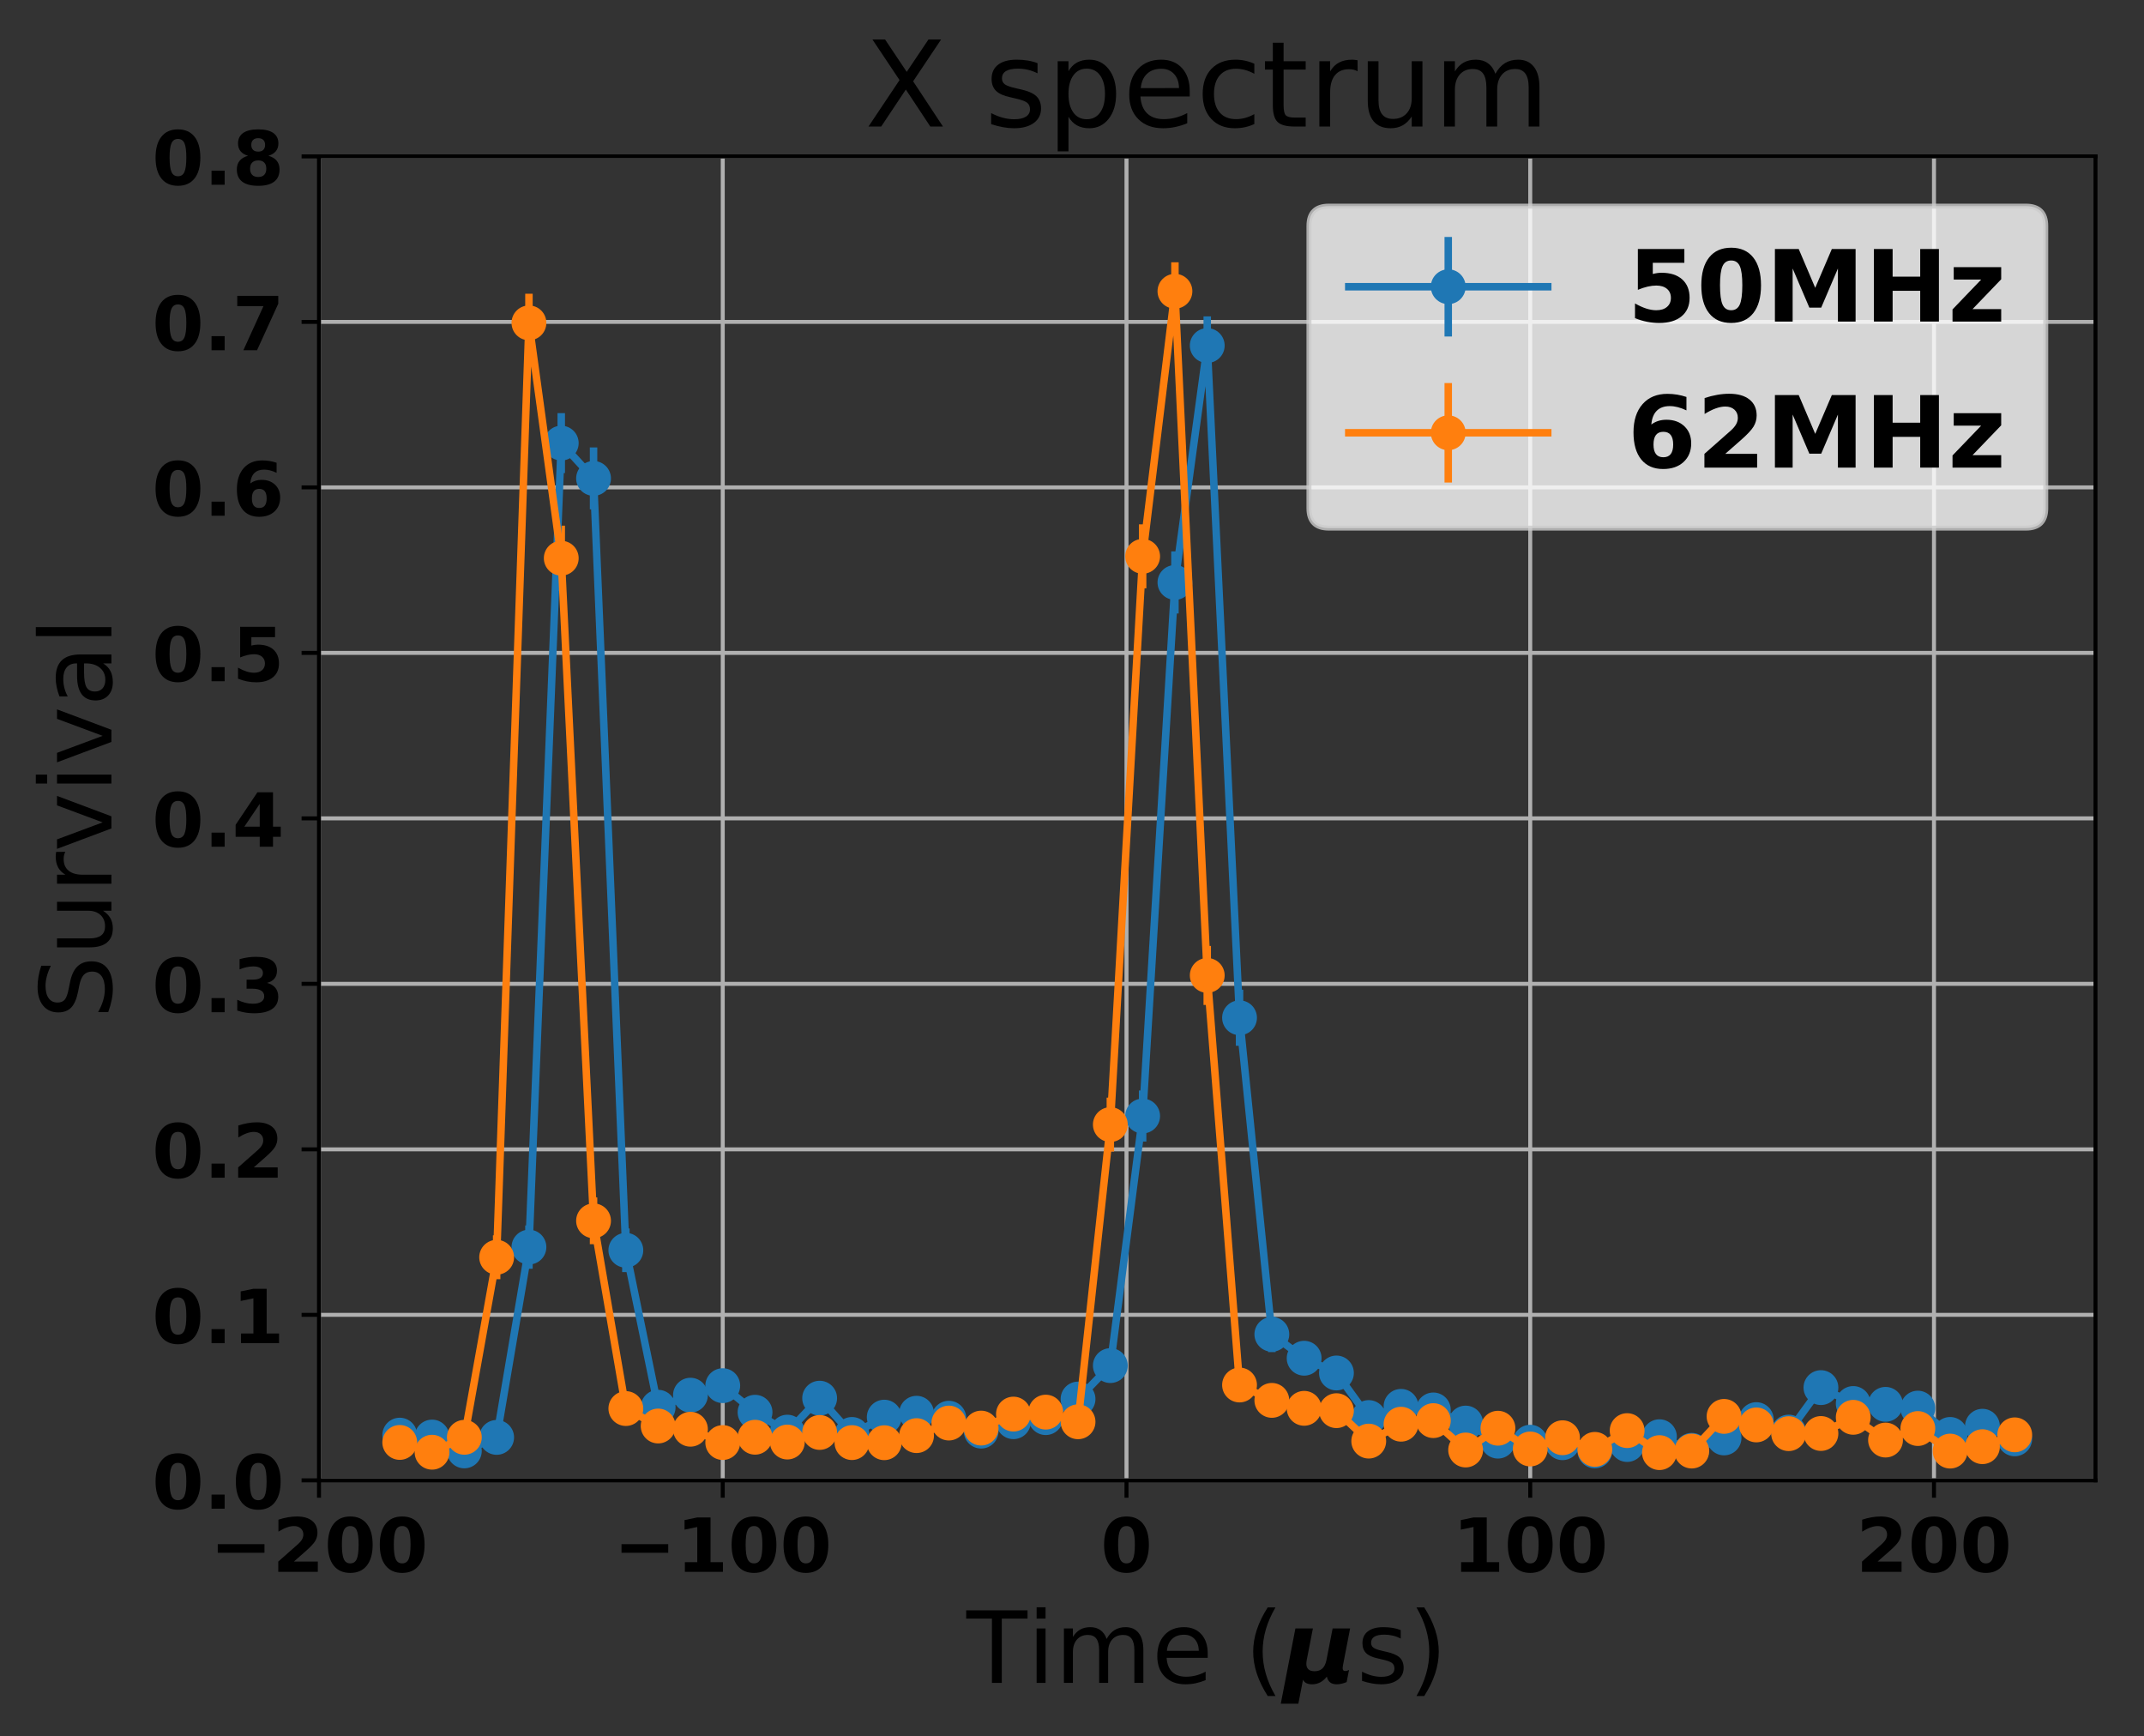 <?xml version="1.0" encoding="utf-8" standalone="no"?>
<!DOCTYPE svg PUBLIC "-//W3C//DTD SVG 1.1//EN"
  "http://www.w3.org/Graphics/SVG/1.1/DTD/svg11.dtd">
<!-- Created with matplotlib (http://matplotlib.org/) -->
<svg height="349pt" version="1.1" viewBox="0 0 431 349" width="431pt" xmlns="http://www.w3.org/2000/svg" xmlns:xlink="http://www.w3.org/1999/xlink">
 <rect x="0" y="0" width="431" height="349" fill="#333333" stroke="none"/>
 <defs>
  <style type="text/css">
*{stroke-linecap:butt;stroke-linejoin:round;}
  </style>
 </defs>
 <g id="figure_1">
  <g id="patch_1">
   <path d="M 0 349.665 
L 431.947 349.665 
L 431.947 0 
L 0 0 
z
" style="fill:none;"/>
  </g>
  <g id="axes_1">
   <g id="patch_2">
    <path d="M 64.127 297.548 
L 421.247 297.548 
L 421.247 31.436 
L 64.127 31.436 
z
" style="fill:none;"/>
   </g>
   <g id="matplotlib.axis_1">
    <g id="xtick_1">
     <g id="line2d_1">
      <path clip-path="url(#pc8fd07a2a3)" d="M 64.127 297.548 
L 64.127 31.436 
" style="fill:none;stroke:#b0b0b0;stroke-linecap:square;stroke-width:0.8;"/>
     </g>
     <g id="line2d_2">
      <defs>
       <path d="M 0 0 
L 0 3.5 
" id="m9405dd4f63" style="stroke:#000000;stroke-width:0.8;"/>
      </defs>
      <g>
       <use style="stroke:#000000;stroke-width:0.8;" x="64.127" xlink:href="#m9405dd4f63" y="297.548"/>
      </g>
     </g>
     <g id="text_1">
      <!-- −200 -->
      <defs>
       <path d="M 10.594 37.109 
L 73.188 37.109 
L 73.188 25.594 
L 10.594 25.594 
z
" id="DejaVuSans-Bold-2212"/>
       <path d="M 28.812 13.812 
L 60.891 13.812 
L 60.891 0 
L 7.906 0 
L 7.906 13.812 
L 34.516 37.312 
Q 38.094 40.531 39.797 43.609 
Q 41.5 46.688 41.5 50 
Q 41.5 55.125 38.062 58.25 
Q 34.625 61.375 28.906 61.375 
Q 24.516 61.375 19.281 59.5 
Q 14.062 57.625 8.109 53.906 
L 8.109 69.922 
Q 14.453 72.016 20.656 73.109 
Q 26.859 74.219 32.812 74.219 
Q 45.906 74.219 53.156 68.453 
Q 60.406 62.703 60.406 52.391 
Q 60.406 46.438 57.328 41.281 
Q 54.25 36.141 44.391 27.484 
z
" id="DejaVuSans-Bold-32"/>
       <path d="M 46 36.531 
Q 46 50.203 43.438 55.781 
Q 40.875 61.375 34.812 61.375 
Q 28.766 61.375 26.172 55.781 
Q 23.578 50.203 23.578 36.531 
Q 23.578 22.703 26.172 17.031 
Q 28.766 11.375 34.812 11.375 
Q 40.828 11.375 43.406 17.031 
Q 46 22.703 46 36.531 
z
M 64.797 36.375 
Q 64.797 18.266 56.984 8.422 
Q 49.172 -1.422 34.812 -1.422 
Q 20.406 -1.422 12.594 8.422 
Q 4.781 18.266 4.781 36.375 
Q 4.781 54.547 12.594 64.375 
Q 20.406 74.219 34.812 74.219 
Q 49.172 74.219 56.984 64.375 
Q 64.797 54.547 64.797 36.375 
z
" id="DejaVuSans-Bold-30"/>
      </defs>
      <g transform="translate(42.188 315.946)scale(0.15 -0.15)">
       <use xlink:href="#DejaVuSans-Bold-2212"/>
       <use x="83.789" xlink:href="#DejaVuSans-Bold-32"/>
       <use x="153.369" xlink:href="#DejaVuSans-Bold-30"/>
       <use x="222.949" xlink:href="#DejaVuSans-Bold-30"/>
      </g>
     </g>
    </g>
    <g id="xtick_2">
     <g id="line2d_3">
      <path clip-path="url(#pc8fd07a2a3)" d="M 145.291 297.548 
L 145.291 31.436 
" style="fill:none;stroke:#b0b0b0;stroke-linecap:square;stroke-width:0.8;"/>
     </g>
     <g id="line2d_4">
      <g>
       <use style="stroke:#000000;stroke-width:0.8;" x="145.291" xlink:href="#m9405dd4f63" y="297.548"/>
      </g>
     </g>
     <g id="text_2">
      <!-- −100 -->
      <defs>
       <path d="M 11.719 12.984 
L 28.328 12.984 
L 28.328 60.109 
L 11.281 56.594 
L 11.281 69.391 
L 28.219 72.906 
L 46.094 72.906 
L 46.094 12.984 
L 62.703 12.984 
L 62.703 0 
L 11.719 0 
z
" id="DejaVuSans-Bold-31"/>
      </defs>
      <g transform="translate(123.351 315.946)scale(0.15 -0.15)">
       <use xlink:href="#DejaVuSans-Bold-2212"/>
       <use x="83.789" xlink:href="#DejaVuSans-Bold-31"/>
       <use x="153.369" xlink:href="#DejaVuSans-Bold-30"/>
       <use x="222.949" xlink:href="#DejaVuSans-Bold-30"/>
      </g>
     </g>
    </g>
    <g id="xtick_3">
     <g id="line2d_5">
      <path clip-path="url(#pc8fd07a2a3)" d="M 226.455 297.548 
L 226.455 31.436 
" style="fill:none;stroke:#b0b0b0;stroke-linecap:square;stroke-width:0.8;"/>
     </g>
     <g id="line2d_6">
      <g>
       <use style="stroke:#000000;stroke-width:0.8;" x="226.455" xlink:href="#m9405dd4f63" y="297.548"/>
      </g>
     </g>
     <g id="text_3">
      <!-- 0 -->
      <g transform="translate(221.236 315.946)scale(0.15 -0.15)">
       <use xlink:href="#DejaVuSans-Bold-30"/>
      </g>
     </g>
    </g>
    <g id="xtick_4">
     <g id="line2d_7">
      <path clip-path="url(#pc8fd07a2a3)" d="M 307.618 297.548 
L 307.618 31.436 
" style="fill:none;stroke:#b0b0b0;stroke-linecap:square;stroke-width:0.8;"/>
     </g>
     <g id="line2d_8">
      <g>
       <use style="stroke:#000000;stroke-width:0.8;" x="307.618" xlink:href="#m9405dd4f63" y="297.548"/>
      </g>
     </g>
     <g id="text_4">
      <!-- 100 -->
      <g transform="translate(291.963 315.946)scale(0.15 -0.15)">
       <use xlink:href="#DejaVuSans-Bold-31"/>
       <use x="69.58" xlink:href="#DejaVuSans-Bold-30"/>
       <use x="139.16" xlink:href="#DejaVuSans-Bold-30"/>
      </g>
     </g>
    </g>
    <g id="xtick_5">
     <g id="line2d_9">
      <path clip-path="url(#pc8fd07a2a3)" d="M 388.782 297.548 
L 388.782 31.436 
" style="fill:none;stroke:#b0b0b0;stroke-linecap:square;stroke-width:0.8;"/>
     </g>
     <g id="line2d_10">
      <g>
       <use style="stroke:#000000;stroke-width:0.8;" x="388.782" xlink:href="#m9405dd4f63" y="297.548"/>
      </g>
     </g>
     <g id="text_5">
      <!-- 200 -->
      <g transform="translate(373.127 315.946)scale(0.15 -0.15)">
       <use xlink:href="#DejaVuSans-Bold-32"/>
       <use x="69.58" xlink:href="#DejaVuSans-Bold-30"/>
       <use x="139.16" xlink:href="#DejaVuSans-Bold-30"/>
      </g>
     </g>
    </g>
    <g id="text_6">
     <!-- Time ($\mu$s) -->
     <defs>
      <path d="M -0.297 72.906 
L 61.375 72.906 
L 61.375 64.594 
L 35.5 64.594 
L 35.5 0 
L 25.594 0 
L 25.594 64.594 
L -0.297 64.594 
z
" id="DejaVuSans-54"/>
      <path d="M 9.422 54.688 
L 18.406 54.688 
L 18.406 0 
L 9.422 0 
z
M 9.422 75.984 
L 18.406 75.984 
L 18.406 64.594 
L 9.422 64.594 
z
" id="DejaVuSans-69"/>
      <path d="M 52 44.188 
Q 55.375 50.25 60.062 53.125 
Q 64.75 56 71.094 56 
Q 79.641 56 84.281 50.016 
Q 88.922 44.047 88.922 33.016 
L 88.922 0 
L 79.891 0 
L 79.891 32.719 
Q 79.891 40.578 77.094 44.375 
Q 74.312 48.188 68.609 48.188 
Q 61.625 48.188 57.562 43.547 
Q 53.516 38.922 53.516 30.906 
L 53.516 0 
L 44.484 0 
L 44.484 32.719 
Q 44.484 40.625 41.703 44.406 
Q 38.922 48.188 33.109 48.188 
Q 26.219 48.188 22.156 43.531 
Q 18.109 38.875 18.109 30.906 
L 18.109 0 
L 9.078 0 
L 9.078 54.688 
L 18.109 54.688 
L 18.109 46.188 
Q 21.188 51.219 25.484 53.609 
Q 29.781 56 35.688 56 
Q 41.656 56 45.828 52.969 
Q 50 49.953 52 44.188 
z
" id="DejaVuSans-6d"/>
      <path d="M 56.203 29.594 
L 56.203 25.203 
L 14.891 25.203 
Q 15.484 15.922 20.484 11.062 
Q 25.484 6.203 34.422 6.203 
Q 39.594 6.203 44.453 7.469 
Q 49.312 8.734 54.109 11.281 
L 54.109 2.781 
Q 49.266 0.734 44.188 -0.344 
Q 39.109 -1.422 33.891 -1.422 
Q 20.797 -1.422 13.156 6.188 
Q 5.516 13.812 5.516 26.812 
Q 5.516 40.234 12.766 48.109 
Q 20.016 56 32.328 56 
Q 43.359 56 49.781 48.891 
Q 56.203 41.797 56.203 29.594 
z
M 47.219 32.234 
Q 47.125 39.594 43.094 43.984 
Q 39.062 48.391 32.422 48.391 
Q 24.906 48.391 20.391 44.141 
Q 15.875 39.891 15.188 32.172 
z
" id="DejaVuSans-65"/>
      <path id="DejaVuSans-20"/>
      <path d="M 31 75.875 
Q 24.469 64.656 21.281 53.656 
Q 18.109 42.672 18.109 31.391 
Q 18.109 20.125 21.312 9.062 
Q 24.516 -2 31 -13.188 
L 23.188 -13.188 
Q 15.875 -1.703 12.234 9.375 
Q 8.594 20.453 8.594 31.391 
Q 8.594 42.281 12.203 53.312 
Q 15.828 64.359 23.188 75.875 
z
" id="DejaVuSans-28"/>
      <path d="M -2.688 -20.906 
L 12.016 54.688 
L 29.594 54.688 
L 23.391 22.906 
Q 23.188 21.875 23.094 20.891 
Q 23 19.922 23 19.094 
Q 23 15.531 25.094 13.625 
Q 27.203 11.719 31.203 11.719 
Q 36.188 11.719 39.109 14.453 
Q 42.047 17.188 43.219 22.906 
L 49.422 54.688 
L 67 54.688 
L 59.906 18.109 
Q 59.719 17.094 59.609 16.234 
Q 59.516 15.375 59.516 14.703 
Q 59.516 13.281 60.172 12.594 
Q 60.844 11.922 62.203 11.922 
Q 63.031 11.922 63.984 12.188 
Q 64.938 12.453 65.922 12.984 
L 63.484 0.781 
Q 60.688 -0.344 58.297 -0.875 
Q 55.906 -1.422 53.719 -1.422 
Q 49.422 -1.422 47 0.438 
Q 44.578 2.297 43.609 6.297 
Q 40.578 2.438 36.891 0.5 
Q 33.203 -1.422 28.906 -1.422 
Q 25.297 -1.422 23.016 -0.266 
Q 20.75 0.875 19.672 3.219 
L 14.984 -20.906 
z
" id="DejaVuSans-BoldOblique-3bc"/>
      <path d="M 44.281 53.078 
L 44.281 44.578 
Q 40.484 46.531 36.375 47.5 
Q 32.281 48.484 27.875 48.484 
Q 21.188 48.484 17.844 46.438 
Q 14.5 44.391 14.5 40.281 
Q 14.5 37.156 16.891 35.375 
Q 19.281 33.594 26.516 31.984 
L 29.594 31.297 
Q 39.156 29.25 43.188 25.516 
Q 47.219 21.781 47.219 15.094 
Q 47.219 7.469 41.188 3.016 
Q 35.156 -1.422 24.609 -1.422 
Q 20.219 -1.422 15.453 -0.562 
Q 10.688 0.297 5.422 2 
L 5.422 11.281 
Q 10.406 8.688 15.234 7.391 
Q 20.062 6.109 24.812 6.109 
Q 31.156 6.109 34.562 8.281 
Q 37.984 10.453 37.984 14.406 
Q 37.984 18.062 35.516 20.016 
Q 33.062 21.969 24.703 23.781 
L 21.578 24.516 
Q 13.234 26.266 9.516 29.906 
Q 5.812 33.547 5.812 39.891 
Q 5.812 47.609 11.281 51.797 
Q 16.75 56 26.812 56 
Q 31.781 56 36.172 55.266 
Q 40.578 54.547 44.281 53.078 
z
" id="DejaVuSans-73"/>
      <path d="M 8.016 75.875 
L 15.828 75.875 
Q 23.141 64.359 26.781 53.312 
Q 30.422 42.281 30.422 31.391 
Q 30.422 20.453 26.781 9.375 
Q 23.141 -1.703 15.828 -13.188 
L 8.016 -13.188 
Q 14.5 -2 17.703 9.062 
Q 20.906 20.125 20.906 31.391 
Q 20.906 42.672 17.703 53.656 
Q 14.5 64.656 8.016 75.875 
z
" id="DejaVuSans-29"/>
     </defs>
     <g transform="translate(194.287 338.265)scale(0.2 -0.2)">
      <use transform="translate(0 0.016)" xlink:href="#DejaVuSans-54"/>
      <use transform="translate(61.084 0.016)" xlink:href="#DejaVuSans-69"/>
      <use transform="translate(88.867 0.016)" xlink:href="#DejaVuSans-6d"/>
      <use transform="translate(186.279 0.016)" xlink:href="#DejaVuSans-65"/>
      <use transform="translate(247.803 0.016)" xlink:href="#DejaVuSans-20"/>
      <use transform="translate(279.59 0.016)" xlink:href="#DejaVuSans-28"/>
      <use transform="translate(318.604 0.016)" xlink:href="#DejaVuSans-BoldOblique-3bc"/>
      <use transform="translate(392.188 0.016)" xlink:href="#DejaVuSans-73"/>
      <use transform="translate(444.287 0.016)" xlink:href="#DejaVuSans-29"/>
     </g>
    </g>
   </g>
   <g id="matplotlib.axis_2">
    <g id="ytick_1">
     <g id="line2d_11">
      <path clip-path="url(#pc8fd07a2a3)" d="M 64.127 297.548 
L 421.247 297.548 
" style="fill:none;stroke:#b0b0b0;stroke-linecap:square;stroke-width:0.8;"/>
     </g>
     <g id="line2d_12">
      <defs>
       <path d="M 0 0 
L -3.5 0 
" id="m1fcfed0174" style="stroke:#000000;stroke-width:0.8;"/>
      </defs>
      <g>
       <use style="stroke:#000000;stroke-width:0.8;" x="64.127" xlink:href="#m1fcfed0174" y="297.548"/>
      </g>
     </g>
     <g id="text_7">
      <!-- 0.0 -->
      <defs>
       <path d="M 10.203 18.891 
L 27.781 18.891 
L 27.781 0 
L 10.203 0 
z
" id="DejaVuSans-Bold-2e"/>
      </defs>
      <g transform="translate(30.556 303.247)scale(0.15 -0.15)">
       <use xlink:href="#DejaVuSans-Bold-30"/>
       <use x="69.58" xlink:href="#DejaVuSans-Bold-2e"/>
       <use x="107.568" xlink:href="#DejaVuSans-Bold-30"/>
      </g>
     </g>
    </g>
    <g id="ytick_2">
     <g id="line2d_13">
      <path clip-path="url(#pc8fd07a2a3)" d="M 64.127 264.284 
L 421.247 264.284 
" style="fill:none;stroke:#b0b0b0;stroke-linecap:square;stroke-width:0.8;"/>
     </g>
     <g id="line2d_14">
      <g>
       <use style="stroke:#000000;stroke-width:0.8;" x="64.127" xlink:href="#m1fcfed0174" y="264.284"/>
      </g>
     </g>
     <g id="text_8">
      <!-- 0.1 -->
      <g transform="translate(30.556 269.983)scale(0.15 -0.15)">
       <use xlink:href="#DejaVuSans-Bold-30"/>
       <use x="69.58" xlink:href="#DejaVuSans-Bold-2e"/>
       <use x="107.568" xlink:href="#DejaVuSans-Bold-31"/>
      </g>
     </g>
    </g>
    <g id="ytick_3">
     <g id="line2d_15">
      <path clip-path="url(#pc8fd07a2a3)" d="M 64.127 231.02 
L 421.247 231.02 
" style="fill:none;stroke:#b0b0b0;stroke-linecap:square;stroke-width:0.8;"/>
     </g>
     <g id="line2d_16">
      <g>
       <use style="stroke:#000000;stroke-width:0.8;" x="64.127" xlink:href="#m1fcfed0174" y="231.02"/>
      </g>
     </g>
     <g id="text_9">
      <!-- 0.2 -->
      <g transform="translate(30.556 236.719)scale(0.15 -0.15)">
       <use xlink:href="#DejaVuSans-Bold-30"/>
       <use x="69.58" xlink:href="#DejaVuSans-Bold-2e"/>
       <use x="107.568" xlink:href="#DejaVuSans-Bold-32"/>
      </g>
     </g>
    </g>
    <g id="ytick_4">
     <g id="line2d_17">
      <path clip-path="url(#pc8fd07a2a3)" d="M 64.127 197.756 
L 421.247 197.756 
" style="fill:none;stroke:#b0b0b0;stroke-linecap:square;stroke-width:0.8;"/>
     </g>
     <g id="line2d_18">
      <g>
       <use style="stroke:#000000;stroke-width:0.8;" x="64.127" xlink:href="#m1fcfed0174" y="197.756"/>
      </g>
     </g>
     <g id="text_10">
      <!-- 0.3 -->
      <defs>
       <path d="M 46.578 39.312 
Q 53.953 37.406 57.781 32.688 
Q 61.625 27.984 61.625 20.703 
Q 61.625 9.859 53.312 4.219 
Q 45.016 -1.422 29.109 -1.422 
Q 23.484 -1.422 17.844 -0.516 
Q 12.203 0.391 6.688 2.203 
L 6.688 16.703 
Q 11.969 14.062 17.156 12.719 
Q 22.359 11.375 27.391 11.375 
Q 34.859 11.375 38.844 13.953 
Q 42.828 16.547 42.828 21.391 
Q 42.828 26.375 38.75 28.938 
Q 34.672 31.5 26.703 31.5 
L 19.188 31.5 
L 19.188 43.609 
L 27.094 43.609 
Q 34.188 43.609 37.641 45.828 
Q 41.109 48.047 41.109 52.594 
Q 41.109 56.781 37.734 59.078 
Q 34.375 61.375 28.219 61.375 
Q 23.688 61.375 19.047 60.344 
Q 14.406 59.328 9.812 57.328 
L 9.812 71.094 
Q 15.375 72.656 20.844 73.438 
Q 26.312 74.219 31.594 74.219 
Q 45.797 74.219 52.844 69.547 
Q 59.906 64.891 59.906 55.516 
Q 59.906 49.125 56.531 45.047 
Q 53.172 40.969 46.578 39.312 
z
" id="DejaVuSans-Bold-33"/>
      </defs>
      <g transform="translate(30.556 203.455)scale(0.15 -0.15)">
       <use xlink:href="#DejaVuSans-Bold-30"/>
       <use x="69.58" xlink:href="#DejaVuSans-Bold-2e"/>
       <use x="107.568" xlink:href="#DejaVuSans-Bold-33"/>
      </g>
     </g>
    </g>
    <g id="ytick_5">
     <g id="line2d_19">
      <path clip-path="url(#pc8fd07a2a3)" d="M 64.127 164.492 
L 421.247 164.492 
" style="fill:none;stroke:#b0b0b0;stroke-linecap:square;stroke-width:0.8;"/>
     </g>
     <g id="line2d_20">
      <g>
       <use style="stroke:#000000;stroke-width:0.8;" x="64.127" xlink:href="#m1fcfed0174" y="164.492"/>
      </g>
     </g>
     <g id="text_11">
      <!-- 0.4 -->
      <defs>
       <path d="M 36.812 57.422 
L 16.219 26.906 
L 36.812 26.906 
z
M 33.688 72.906 
L 54.594 72.906 
L 54.594 26.906 
L 64.984 26.906 
L 64.984 13.281 
L 54.594 13.281 
L 54.594 0 
L 36.812 0 
L 36.812 13.281 
L 4.5 13.281 
L 4.5 29.391 
z
" id="DejaVuSans-Bold-34"/>
      </defs>
      <g transform="translate(30.556 170.191)scale(0.15 -0.15)">
       <use xlink:href="#DejaVuSans-Bold-30"/>
       <use x="69.58" xlink:href="#DejaVuSans-Bold-2e"/>
       <use x="107.568" xlink:href="#DejaVuSans-Bold-34"/>
      </g>
     </g>
    </g>
    <g id="ytick_6">
     <g id="line2d_21">
      <path clip-path="url(#pc8fd07a2a3)" d="M 64.127 131.228 
L 421.247 131.228 
" style="fill:none;stroke:#b0b0b0;stroke-linecap:square;stroke-width:0.8;"/>
     </g>
     <g id="line2d_22">
      <g>
       <use style="stroke:#000000;stroke-width:0.8;" x="64.127" xlink:href="#m1fcfed0174" y="131.228"/>
      </g>
     </g>
     <g id="text_12">
      <!-- 0.5 -->
      <defs>
       <path d="M 10.594 72.906 
L 57.328 72.906 
L 57.328 59.078 
L 25.594 59.078 
L 25.594 47.797 
Q 27.734 48.391 29.906 48.703 
Q 32.078 49.031 34.422 49.031 
Q 47.75 49.031 55.172 42.359 
Q 62.594 35.688 62.594 23.781 
Q 62.594 11.969 54.516 5.266 
Q 46.438 -1.422 32.078 -1.422 
Q 25.875 -1.422 19.797 -0.219 
Q 13.719 0.984 7.719 3.422 
L 7.719 18.219 
Q 13.672 14.797 19.016 13.078 
Q 24.359 11.375 29.109 11.375 
Q 35.938 11.375 39.859 14.719 
Q 43.797 18.062 43.797 23.781 
Q 43.797 29.547 39.859 32.859 
Q 35.938 36.188 29.109 36.188 
Q 25.047 36.188 20.453 35.125 
Q 15.875 34.078 10.594 31.891 
z
" id="DejaVuSans-Bold-35"/>
      </defs>
      <g transform="translate(30.556 136.927)scale(0.15 -0.15)">
       <use xlink:href="#DejaVuSans-Bold-30"/>
       <use x="69.58" xlink:href="#DejaVuSans-Bold-2e"/>
       <use x="107.568" xlink:href="#DejaVuSans-Bold-35"/>
      </g>
     </g>
    </g>
    <g id="ytick_7">
     <g id="line2d_23">
      <path clip-path="url(#pc8fd07a2a3)" d="M 64.127 97.964 
L 421.247 97.964 
" style="fill:none;stroke:#b0b0b0;stroke-linecap:square;stroke-width:0.8;"/>
     </g>
     <g id="line2d_24">
      <g>
       <use style="stroke:#000000;stroke-width:0.8;" x="64.127" xlink:href="#m1fcfed0174" y="97.964"/>
      </g>
     </g>
     <g id="text_13">
      <!-- 0.6 -->
      <defs>
       <path d="M 36.188 35.984 
Q 31.25 35.984 28.781 32.781 
Q 26.312 29.594 26.312 23.188 
Q 26.312 16.797 28.781 13.594 
Q 31.25 10.406 36.188 10.406 
Q 41.156 10.406 43.625 13.594 
Q 46.094 16.797 46.094 23.188 
Q 46.094 29.594 43.625 32.781 
Q 41.156 35.984 36.188 35.984 
z
M 59.422 71 
L 59.422 57.516 
Q 54.781 59.719 50.672 60.766 
Q 46.578 61.812 42.672 61.812 
Q 34.281 61.812 29.594 57.141 
Q 24.906 52.484 24.125 43.312 
Q 27.344 45.703 31.094 46.891 
Q 34.859 48.094 39.312 48.094 
Q 50.484 48.094 57.344 41.547 
Q 64.203 35.016 64.203 24.422 
Q 64.203 12.703 56.531 5.641 
Q 48.875 -1.422 35.984 -1.422 
Q 21.781 -1.422 13.984 8.172 
Q 6.203 17.781 6.203 35.406 
Q 6.203 53.469 15.312 63.797 
Q 24.422 74.125 40.281 74.125 
Q 45.312 74.125 50.047 73.344 
Q 54.781 72.562 59.422 71 
z
" id="DejaVuSans-Bold-36"/>
      </defs>
      <g transform="translate(30.556 103.663)scale(0.15 -0.15)">
       <use xlink:href="#DejaVuSans-Bold-30"/>
       <use x="69.58" xlink:href="#DejaVuSans-Bold-2e"/>
       <use x="107.568" xlink:href="#DejaVuSans-Bold-36"/>
      </g>
     </g>
    </g>
    <g id="ytick_8">
     <g id="line2d_25">
      <path clip-path="url(#pc8fd07a2a3)" d="M 64.127 64.7 
L 421.247 64.7 
" style="fill:none;stroke:#b0b0b0;stroke-linecap:square;stroke-width:0.8;"/>
     </g>
     <g id="line2d_26">
      <g>
       <use style="stroke:#000000;stroke-width:0.8;" x="64.127" xlink:href="#m1fcfed0174" y="64.7"/>
      </g>
     </g>
     <g id="text_14">
      <!-- 0.7 -->
      <defs>
       <path d="M 6.688 72.906 
L 61.625 72.906 
L 61.625 62.312 
L 33.203 0 
L 14.891 0 
L 41.797 59.078 
L 6.688 59.078 
z
" id="DejaVuSans-Bold-37"/>
      </defs>
      <g transform="translate(30.556 70.399)scale(0.15 -0.15)">
       <use xlink:href="#DejaVuSans-Bold-30"/>
       <use x="69.58" xlink:href="#DejaVuSans-Bold-2e"/>
       <use x="107.568" xlink:href="#DejaVuSans-Bold-37"/>
      </g>
     </g>
    </g>
    <g id="ytick_9">
     <g id="line2d_27">
      <path clip-path="url(#pc8fd07a2a3)" d="M 64.127 31.436 
L 421.247 31.436 
" style="fill:none;stroke:#b0b0b0;stroke-linecap:square;stroke-width:0.8;"/>
     </g>
     <g id="line2d_28">
      <g>
       <use style="stroke:#000000;stroke-width:0.8;" x="64.127" xlink:href="#m1fcfed0174" y="31.436"/>
      </g>
     </g>
     <g id="text_15">
      <!-- 0.8 -->
      <defs>
       <path d="M 34.812 32.625 
Q 29.547 32.625 26.703 29.734 
Q 23.875 26.859 23.875 21.484 
Q 23.875 16.109 26.703 13.25 
Q 29.547 10.406 34.812 10.406 
Q 40.047 10.406 42.828 13.25 
Q 45.609 16.109 45.609 21.484 
Q 45.609 26.906 42.828 29.766 
Q 40.047 32.625 34.812 32.625 
z
M 21.094 38.812 
Q 14.453 40.828 11.078 44.969 
Q 7.719 49.125 7.719 55.328 
Q 7.719 64.547 14.594 69.375 
Q 21.484 74.219 34.812 74.219 
Q 48.047 74.219 54.922 69.406 
Q 61.812 64.594 61.812 55.328 
Q 61.812 49.125 58.422 44.969 
Q 55.031 40.828 48.391 38.812 
Q 55.812 36.766 59.594 32.156 
Q 63.375 27.547 63.375 20.516 
Q 63.375 9.672 56.172 4.125 
Q 48.969 -1.422 34.812 -1.422 
Q 20.609 -1.422 13.359 4.125 
Q 6.109 9.672 6.109 20.516 
Q 6.109 27.547 9.891 32.156 
Q 13.672 36.766 21.094 38.812 
z
M 25.484 53.422 
Q 25.484 49.078 27.906 46.734 
Q 30.328 44.391 34.812 44.391 
Q 39.203 44.391 41.594 46.734 
Q 44 49.078 44 53.422 
Q 44 57.766 41.594 60.078 
Q 39.203 62.406 34.812 62.406 
Q 30.328 62.406 27.906 60.062 
Q 25.484 57.719 25.484 53.422 
z
" id="DejaVuSans-Bold-38"/>
      </defs>
      <g transform="translate(30.556 37.135)scale(0.15 -0.15)">
       <use xlink:href="#DejaVuSans-Bold-30"/>
       <use x="69.58" xlink:href="#DejaVuSans-Bold-2e"/>
       <use x="107.568" xlink:href="#DejaVuSans-Bold-38"/>
      </g>
     </g>
    </g>
    <g id="text_16">
     <!-- Survival -->
     <defs>
      <path d="M 53.516 70.516 
L 53.516 60.891 
Q 47.906 63.578 42.922 64.891 
Q 37.938 66.219 33.297 66.219 
Q 25.25 66.219 20.875 63.094 
Q 16.5 59.969 16.5 54.203 
Q 16.5 49.359 19.406 46.891 
Q 22.312 44.438 30.422 42.922 
L 36.375 41.703 
Q 47.406 39.594 52.656 34.297 
Q 57.906 29 57.906 20.125 
Q 57.906 9.516 50.797 4.047 
Q 43.703 -1.422 29.984 -1.422 
Q 24.812 -1.422 18.969 -0.25 
Q 13.141 0.922 6.891 3.219 
L 6.891 13.375 
Q 12.891 10.016 18.656 8.297 
Q 24.422 6.594 29.984 6.594 
Q 38.422 6.594 43.016 9.906 
Q 47.609 13.234 47.609 19.391 
Q 47.609 24.75 44.312 27.781 
Q 41.016 30.812 33.5 32.328 
L 27.484 33.5 
Q 16.453 35.688 11.516 40.375 
Q 6.594 45.062 6.594 53.422 
Q 6.594 63.094 13.406 68.656 
Q 20.219 74.219 32.172 74.219 
Q 37.312 74.219 42.625 73.281 
Q 47.953 72.359 53.516 70.516 
z
" id="DejaVuSans-53"/>
      <path d="M 8.5 21.578 
L 8.5 54.688 
L 17.484 54.688 
L 17.484 21.922 
Q 17.484 14.156 20.5 10.266 
Q 23.531 6.391 29.594 6.391 
Q 36.859 6.391 41.078 11.031 
Q 45.312 15.672 45.312 23.688 
L 45.312 54.688 
L 54.297 54.688 
L 54.297 0 
L 45.312 0 
L 45.312 8.406 
Q 42.047 3.422 37.719 1 
Q 33.406 -1.422 27.688 -1.422 
Q 18.266 -1.422 13.375 4.438 
Q 8.5 10.297 8.5 21.578 
z
M 31.109 56 
z
" id="DejaVuSans-75"/>
      <path d="M 41.109 46.297 
Q 39.594 47.172 37.812 47.578 
Q 36.031 48 33.891 48 
Q 26.266 48 22.188 43.047 
Q 18.109 38.094 18.109 28.812 
L 18.109 0 
L 9.078 0 
L 9.078 54.688 
L 18.109 54.688 
L 18.109 46.188 
Q 20.953 51.172 25.484 53.578 
Q 30.031 56 36.531 56 
Q 37.453 56 38.578 55.875 
Q 39.703 55.766 41.062 55.516 
z
" id="DejaVuSans-72"/>
      <path d="M 2.984 54.688 
L 12.5 54.688 
L 29.594 8.797 
L 46.688 54.688 
L 56.203 54.688 
L 35.688 0 
L 23.484 0 
z
" id="DejaVuSans-76"/>
      <path d="M 34.281 27.484 
Q 23.391 27.484 19.188 25 
Q 14.984 22.516 14.984 16.5 
Q 14.984 11.719 18.141 8.906 
Q 21.297 6.109 26.703 6.109 
Q 34.188 6.109 38.703 11.406 
Q 43.219 16.703 43.219 25.484 
L 43.219 27.484 
z
M 52.203 31.203 
L 52.203 0 
L 43.219 0 
L 43.219 8.297 
Q 40.141 3.328 35.547 0.953 
Q 30.953 -1.422 24.312 -1.422 
Q 15.922 -1.422 10.953 3.297 
Q 6 8.016 6 15.922 
Q 6 25.141 12.172 29.828 
Q 18.359 34.516 30.609 34.516 
L 43.219 34.516 
L 43.219 35.406 
Q 43.219 41.609 39.141 45 
Q 35.062 48.391 27.688 48.391 
Q 23 48.391 18.547 47.266 
Q 14.109 46.141 10.016 43.891 
L 10.016 52.203 
Q 14.938 54.109 19.578 55.047 
Q 24.219 56 28.609 56 
Q 40.484 56 46.344 49.844 
Q 52.203 43.703 52.203 31.203 
z
" id="DejaVuSans-61"/>
      <path d="M 9.422 75.984 
L 18.406 75.984 
L 18.406 0 
L 9.422 0 
z
" id="DejaVuSans-6c"/>
     </defs>
     <g transform="translate(22.397 204.811)rotate(-90)scale(0.2 -0.2)">
      <use xlink:href="#DejaVuSans-53"/>
      <use x="63.477" xlink:href="#DejaVuSans-75"/>
      <use x="126.855" xlink:href="#DejaVuSans-72"/>
      <use x="167.969" xlink:href="#DejaVuSans-76"/>
      <use x="227.148" xlink:href="#DejaVuSans-69"/>
      <use x="254.932" xlink:href="#DejaVuSans-76"/>
      <use x="314.111" xlink:href="#DejaVuSans-61"/>
      <use x="375.391" xlink:href="#DejaVuSans-6c"/>
     </g>
    </g>
   </g>
   <g id="LineCollection_1">
    <path clip-path="url(#pc8fd07a2a3)" d="M 80.36 290.481 
L 80.36 286.447 
" style="fill:none;stroke:#1f77b4;stroke-width:1.5;"/>
    <path clip-path="url(#pc8fd07a2a3)" d="M 86.853 290.886 
L 86.853 286.808 
" style="fill:none;stroke:#1f77b4;stroke-width:1.5;"/>
    <path clip-path="url(#pc8fd07a2a3)" d="M 93.346 293.276 
L 93.346 289.991 
" style="fill:none;stroke:#1f77b4;stroke-width:1.5;"/>
    <path clip-path="url(#pc8fd07a2a3)" d="M 99.839 290.885 
L 99.839 286.949 
" style="fill:none;stroke:#1f77b4;stroke-width:1.5;"/>
    <path clip-path="url(#pc8fd07a2a3)" d="M 106.332 255.02 
L 106.332 246.315 
" style="fill:none;stroke:#1f77b4;stroke-width:1.5;"/>
    <path clip-path="url(#pc8fd07a2a3)" d="M 112.826 95.087 
L 112.826 83.045 
" style="fill:none;stroke:#1f77b4;stroke-width:1.5;"/>
    <path clip-path="url(#pc8fd07a2a3)" d="M 119.319 102.383 
L 119.319 89.941 
" style="fill:none;stroke:#1f77b4;stroke-width:1.5;"/>
    <path clip-path="url(#pc8fd07a2a3)" d="M 125.812 255.695 
L 125.812 246.921 
" style="fill:none;stroke:#1f77b4;stroke-width:1.5;"/>
    <path clip-path="url(#pc8fd07a2a3)" d="M 132.305 285.493 
L 132.305 280.224 
" style="fill:none;stroke:#1f77b4;stroke-width:1.5;"/>
    <path clip-path="url(#pc8fd07a2a3)" d="M 138.798 283.223 
L 138.798 277.645 
" style="fill:none;stroke:#1f77b4;stroke-width:1.5;"/>
    <path clip-path="url(#pc8fd07a2a3)" d="M 145.291 281.489 
L 145.291 275.549 
" style="fill:none;stroke:#1f77b4;stroke-width:1.5;"/>
    <path clip-path="url(#pc8fd07a2a3)" d="M 151.784 286.32 
L 151.784 281.404 
" style="fill:none;stroke:#1f77b4;stroke-width:1.5;"/>
    <path clip-path="url(#pc8fd07a2a3)" d="M 158.277 289.958 
L 158.277 285.766 
" style="fill:none;stroke:#1f77b4;stroke-width:1.5;"/>
    <path clip-path="url(#pc8fd07a2a3)" d="M 164.77 283.768 
L 164.77 278.304 
" style="fill:none;stroke:#1f77b4;stroke-width:1.5;"/>
    <path clip-path="url(#pc8fd07a2a3)" d="M 171.263 290.37 
L 171.263 286.273 
" style="fill:none;stroke:#1f77b4;stroke-width:1.5;"/>
    <path clip-path="url(#pc8fd07a2a3)" d="M 177.756 287.256 
L 177.756 282.437 
" style="fill:none;stroke:#1f77b4;stroke-width:1.5;"/>
    <path clip-path="url(#pc8fd07a2a3)" d="M 184.25 286.528 
L 184.25 281.598 
" style="fill:none;stroke:#1f77b4;stroke-width:1.5;"/>
    <path clip-path="url(#pc8fd07a2a3)" d="M 190.743 287.432 
L 190.743 282.693 
" style="fill:none;stroke:#1f77b4;stroke-width:1.5;"/>
    <path clip-path="url(#pc8fd07a2a3)" d="M 197.236 289.747 
L 197.236 285.566 
" style="fill:none;stroke:#1f77b4;stroke-width:1.5;"/>
    <path clip-path="url(#pc8fd07a2a3)" d="M 203.729 288.048 
L 203.729 283.486 
" style="fill:none;stroke:#1f77b4;stroke-width:1.5;"/>
    <path clip-path="url(#pc8fd07a2a3)" d="M 210.222 287.382 
L 210.222 282.507 
" style="fill:none;stroke:#1f77b4;stroke-width:1.5;"/>
    <path clip-path="url(#pc8fd07a2a3)" d="M 216.715 283.837 
L 216.715 278.577 
" style="fill:none;stroke:#1f77b4;stroke-width:1.5;"/>
    <path clip-path="url(#pc8fd07a2a3)" d="M 223.208 277.643 
L 223.208 271.331 
" style="fill:none;stroke:#1f77b4;stroke-width:1.5;"/>
    <path clip-path="url(#pc8fd07a2a3)" d="M 229.701 229.456 
L 229.701 219.186 
" style="fill:none;stroke:#1f77b4;stroke-width:1.5;"/>
    <path clip-path="url(#pc8fd07a2a3)" d="M 236.194 123.315 
L 236.194 110.832 
" style="fill:none;stroke:#1f77b4;stroke-width:1.5;"/>
    <path clip-path="url(#pc8fd07a2a3)" d="M 242.687 75.329 
L 242.687 63.589 
" style="fill:none;stroke:#1f77b4;stroke-width:1.5;"/>
    <path clip-path="url(#pc8fd07a2a3)" d="M 249.18 210.199 
L 249.18 198.941 
" style="fill:none;stroke:#1f77b4;stroke-width:1.5;"/>
    <path clip-path="url(#pc8fd07a2a3)" d="M 255.674 271.766 
L 255.674 264.629 
" style="fill:none;stroke:#1f77b4;stroke-width:1.5;"/>
    <path clip-path="url(#pc8fd07a2a3)" d="M 262.167 276.29 
L 262.167 269.72 
" style="fill:none;stroke:#1f77b4;stroke-width:1.5;"/>
    <path clip-path="url(#pc8fd07a2a3)" d="M 268.66 279.091 
L 268.66 272.849 
" style="fill:none;stroke:#1f77b4;stroke-width:1.5;"/>
    <path clip-path="url(#pc8fd07a2a3)" d="M 275.153 287.367 
L 275.153 282.485 
" style="fill:none;stroke:#1f77b4;stroke-width:1.5;"/>
    <path clip-path="url(#pc8fd07a2a3)" d="M 281.646 285.219 
L 281.646 280.137 
" style="fill:none;stroke:#1f77b4;stroke-width:1.5;"/>
    <path clip-path="url(#pc8fd07a2a3)" d="M 288.139 285.896 
L 288.139 280.9 
" style="fill:none;stroke:#1f77b4;stroke-width:1.5;"/>
    <path clip-path="url(#pc8fd07a2a3)" d="M 294.632 288.312 
L 294.632 283.763 
" style="fill:none;stroke:#1f77b4;stroke-width:1.5;"/>
    <path clip-path="url(#pc8fd07a2a3)" d="M 301.125 291.519 
L 301.125 287.823 
" style="fill:none;stroke:#1f77b4;stroke-width:1.5;"/>
    <path clip-path="url(#pc8fd07a2a3)" d="M 307.618 291.735 
L 307.618 288.031 
" style="fill:none;stroke:#1f77b4;stroke-width:1.5;"/>
    <path clip-path="url(#pc8fd07a2a3)" d="M 314.111 291.815 
L 314.111 288.161 
" style="fill:none;stroke:#1f77b4;stroke-width:1.5;"/>
    <path clip-path="url(#pc8fd07a2a3)" d="M 320.604 293.27 
L 320.604 289.981 
" style="fill:none;stroke:#1f77b4;stroke-width:1.5;"/>
    <path clip-path="url(#pc8fd07a2a3)" d="M 327.098 292.204 
L 327.098 288.495 
" style="fill:none;stroke:#1f77b4;stroke-width:1.5;"/>
    <path clip-path="url(#pc8fd07a2a3)" d="M 333.591 290.781 
L 333.591 286.784 
" style="fill:none;stroke:#1f77b4;stroke-width:1.5;"/>
    <path clip-path="url(#pc8fd07a2a3)" d="M 340.084 293.189 
L 340.084 289.838 
" style="fill:none;stroke:#1f77b4;stroke-width:1.5;"/>
    <path clip-path="url(#pc8fd07a2a3)" d="M 346.577 290.969 
L 346.577 287.081 
" style="fill:none;stroke:#1f77b4;stroke-width:1.5;"/>
    <path clip-path="url(#pc8fd07a2a3)" d="M 353.07 287.705 
L 353.07 282.982 
" style="fill:none;stroke:#1f77b4;stroke-width:1.5;"/>
    <path clip-path="url(#pc8fd07a2a3)" d="M 359.563 289.947 
L 359.563 285.749 
" style="fill:none;stroke:#1f77b4;stroke-width:1.5;"/>
    <path clip-path="url(#pc8fd07a2a3)" d="M 366.056 281.784 
L 366.056 276.037 
" style="fill:none;stroke:#1f77b4;stroke-width:1.5;"/>
    <path clip-path="url(#pc8fd07a2a3)" d="M 372.549 284.741 
L 372.549 279.468 
" style="fill:none;stroke:#1f77b4;stroke-width:1.5;"/>
    <path clip-path="url(#pc8fd07a2a3)" d="M 379.042 284.923 
L 379.042 279.625 
" style="fill:none;stroke:#1f77b4;stroke-width:1.5;"/>
    <path clip-path="url(#pc8fd07a2a3)" d="M 385.535 285.595 
L 385.535 280.473 
" style="fill:none;stroke:#1f77b4;stroke-width:1.5;"/>
    <path clip-path="url(#pc8fd07a2a3)" d="M 392.028 290.424 
L 392.028 286.22 
" style="fill:none;stroke:#1f77b4;stroke-width:1.5;"/>
    <path clip-path="url(#pc8fd07a2a3)" d="M 398.522 288.871 
L 398.522 284.481 
" style="fill:none;stroke:#1f77b4;stroke-width:1.5;"/>
    <path clip-path="url(#pc8fd07a2a3)" d="M 405.015 291.164 
L 405.015 287.253 
" style="fill:none;stroke:#1f77b4;stroke-width:1.5;"/>
   </g>
   <g id="LineCollection_2">
    <path clip-path="url(#pc8fd07a2a3)" d="M 80.36 291.83 
L 80.36 288.035 
" style="fill:none;stroke:#ff7f0e;stroke-width:1.5;"/>
    <path clip-path="url(#pc8fd07a2a3)" d="M 86.853 293.533 
L 86.853 290.263 
" style="fill:none;stroke:#ff7f0e;stroke-width:1.5;"/>
    <path clip-path="url(#pc8fd07a2a3)" d="M 93.346 290.926 
L 93.346 286.872 
" style="fill:none;stroke:#ff7f0e;stroke-width:1.5;"/>
    <path clip-path="url(#pc8fd07a2a3)" d="M 99.839 257.117 
L 99.839 248.307 
" style="fill:none;stroke:#ff7f0e;stroke-width:1.5;"/>
    <path clip-path="url(#pc8fd07a2a3)" d="M 106.332 70.758 
L 106.332 59.036 
" style="fill:none;stroke:#ff7f0e;stroke-width:1.5;"/>
    <path clip-path="url(#pc8fd07a2a3)" d="M 112.826 118.739 
L 112.826 105.657 
" style="fill:none;stroke:#ff7f0e;stroke-width:1.5;"/>
    <path clip-path="url(#pc8fd07a2a3)" d="M 119.319 250.089 
L 119.319 240.679 
" style="fill:none;stroke:#ff7f0e;stroke-width:1.5;"/>
    <path clip-path="url(#pc8fd07a2a3)" d="M 125.812 285.8 
L 125.812 280.44 
" style="fill:none;stroke:#ff7f0e;stroke-width:1.5;"/>
    <path clip-path="url(#pc8fd07a2a3)" d="M 132.305 288.933 
L 132.305 284.326 
" style="fill:none;stroke:#ff7f0e;stroke-width:1.5;"/>
    <path clip-path="url(#pc8fd07a2a3)" d="M 138.798 289.499 
L 138.798 285.058 
" style="fill:none;stroke:#ff7f0e;stroke-width:1.5;"/>
    <path clip-path="url(#pc8fd07a2a3)" d="M 145.291 291.847 
L 145.291 288.063 
" style="fill:none;stroke:#ff7f0e;stroke-width:1.5;"/>
    <path clip-path="url(#pc8fd07a2a3)" d="M 151.784 290.916 
L 151.784 286.856 
" style="fill:none;stroke:#ff7f0e;stroke-width:1.5;"/>
    <path clip-path="url(#pc8fd07a2a3)" d="M 158.277 291.77 
L 158.277 287.936 
" style="fill:none;stroke:#ff7f0e;stroke-width:1.5;"/>
    <path clip-path="url(#pc8fd07a2a3)" d="M 164.77 290.059 
L 164.77 285.789 
" style="fill:none;stroke:#ff7f0e;stroke-width:1.5;"/>
    <path clip-path="url(#pc8fd07a2a3)" d="M 171.263 291.917 
L 171.263 288.012 
" style="fill:none;stroke:#ff7f0e;stroke-width:1.5;"/>
    <path clip-path="url(#pc8fd07a2a3)" d="M 177.756 291.872 
L 177.756 288.104 
" style="fill:none;stroke:#ff7f0e;stroke-width:1.5;"/>
    <path clip-path="url(#pc8fd07a2a3)" d="M 184.25 290.669 
L 184.25 286.461 
" style="fill:none;stroke:#ff7f0e;stroke-width:1.5;"/>
    <path clip-path="url(#pc8fd07a2a3)" d="M 190.743 288.358 
L 190.743 283.713 
" style="fill:none;stroke:#ff7f0e;stroke-width:1.5;"/>
    <path clip-path="url(#pc8fd07a2a3)" d="M 197.236 289.263 
L 197.236 284.829 
" style="fill:none;stroke:#ff7f0e;stroke-width:1.5;"/>
    <path clip-path="url(#pc8fd07a2a3)" d="M 203.729 286.711 
L 203.729 281.755 
" style="fill:none;stroke:#ff7f0e;stroke-width:1.5;"/>
    <path clip-path="url(#pc8fd07a2a3)" d="M 210.222 286.436 
L 210.222 281.242 
" style="fill:none;stroke:#ff7f0e;stroke-width:1.5;"/>
    <path clip-path="url(#pc8fd07a2a3)" d="M 216.715 288.205 
L 216.715 283.356 
" style="fill:none;stroke:#ff7f0e;stroke-width:1.5;"/>
    <path clip-path="url(#pc8fd07a2a3)" d="M 223.208 231.464 
L 223.208 220.623 
" style="fill:none;stroke:#ff7f0e;stroke-width:1.5;"/>
    <path clip-path="url(#pc8fd07a2a3)" d="M 229.701 118.254 
L 229.701 105.395 
" style="fill:none;stroke:#ff7f0e;stroke-width:1.5;"/>
    <path clip-path="url(#pc8fd07a2a3)" d="M 236.194 64.369 
L 236.194 52.716 
" style="fill:none;stroke:#ff7f0e;stroke-width:1.5;"/>
    <path clip-path="url(#pc8fd07a2a3)" d="M 242.687 201.99 
L 242.687 190.131 
" style="fill:none;stroke:#ff7f0e;stroke-width:1.5;"/>
    <path clip-path="url(#pc8fd07a2a3)" d="M 249.18 281.416 
L 249.18 275.358 
" style="fill:none;stroke:#ff7f0e;stroke-width:1.5;"/>
    <path clip-path="url(#pc8fd07a2a3)" d="M 255.674 284.261 
L 255.674 278.694 
" style="fill:none;stroke:#ff7f0e;stroke-width:1.5;"/>
    <path clip-path="url(#pc8fd07a2a3)" d="M 262.167 285.671 
L 262.167 280.479 
" style="fill:none;stroke:#ff7f0e;stroke-width:1.5;"/>
    <path clip-path="url(#pc8fd07a2a3)" d="M 268.66 286.102 
L 268.66 280.988 
" style="fill:none;stroke:#ff7f0e;stroke-width:1.5;"/>
    <path clip-path="url(#pc8fd07a2a3)" d="M 275.153 291.628 
L 275.153 287.701 
" style="fill:none;stroke:#ff7f0e;stroke-width:1.5;"/>
    <path clip-path="url(#pc8fd07a2a3)" d="M 281.646 288.544 
L 281.646 283.992 
" style="fill:none;stroke:#ff7f0e;stroke-width:1.5;"/>
    <path clip-path="url(#pc8fd07a2a3)" d="M 288.139 287.916 
L 288.139 283.176 
" style="fill:none;stroke:#ff7f0e;stroke-width:1.5;"/>
    <path clip-path="url(#pc8fd07a2a3)" d="M 294.632 293.144 
L 294.632 289.759 
" style="fill:none;stroke:#ff7f0e;stroke-width:1.5;"/>
    <path clip-path="url(#pc8fd07a2a3)" d="M 301.125 289.338 
L 301.125 284.809 
" style="fill:none;stroke:#ff7f0e;stroke-width:1.5;"/>
    <path clip-path="url(#pc8fd07a2a3)" d="M 307.618 292.996 
L 307.618 289.5 
" style="fill:none;stroke:#ff7f0e;stroke-width:1.5;"/>
    <path clip-path="url(#pc8fd07a2a3)" d="M 314.111 291.052 
L 314.111 286.92 
" style="fill:none;stroke:#ff7f0e;stroke-width:1.5;"/>
    <path clip-path="url(#pc8fd07a2a3)" d="M 320.604 293.051 
L 320.604 289.596 
" style="fill:none;stroke:#ff7f0e;stroke-width:1.5;"/>
    <path clip-path="url(#pc8fd07a2a3)" d="M 327.098 289.77 
L 327.098 285.338 
" style="fill:none;stroke:#ff7f0e;stroke-width:1.5;"/>
    <path clip-path="url(#pc8fd07a2a3)" d="M 333.591 293.591 
L 333.591 290.369 
" style="fill:none;stroke:#ff7f0e;stroke-width:1.5;"/>
    <path clip-path="url(#pc8fd07a2a3)" d="M 340.084 293.365 
L 340.084 289.961 
" style="fill:none;stroke:#ff7f0e;stroke-width:1.5;"/>
    <path clip-path="url(#pc8fd07a2a3)" d="M 346.577 287.181 
L 346.577 282.212 
" style="fill:none;stroke:#ff7f0e;stroke-width:1.5;"/>
    <path clip-path="url(#pc8fd07a2a3)" d="M 353.07 288.708 
L 353.07 284.114 
" style="fill:none;stroke:#ff7f0e;stroke-width:1.5;"/>
    <path clip-path="url(#pc8fd07a2a3)" d="M 359.563 290.304 
L 359.563 286.031 
" style="fill:none;stroke:#ff7f0e;stroke-width:1.5;"/>
    <path clip-path="url(#pc8fd07a2a3)" d="M 366.056 290.223 
L 366.056 286.045 
" style="fill:none;stroke:#ff7f0e;stroke-width:1.5;"/>
    <path clip-path="url(#pc8fd07a2a3)" d="M 372.549 287.286 
L 372.549 282.48 
" style="fill:none;stroke:#ff7f0e;stroke-width:1.5;"/>
    <path clip-path="url(#pc8fd07a2a3)" d="M 379.042 291.47 
L 379.042 287.439 
" style="fill:none;stroke:#ff7f0e;stroke-width:1.5;"/>
    <path clip-path="url(#pc8fd07a2a3)" d="M 385.535 289.336 
L 385.535 284.94 
" style="fill:none;stroke:#ff7f0e;stroke-width:1.5;"/>
    <path clip-path="url(#pc8fd07a2a3)" d="M 392.028 293.372 
L 392.028 289.973 
" style="fill:none;stroke:#ff7f0e;stroke-width:1.5;"/>
    <path clip-path="url(#pc8fd07a2a3)" d="M 398.522 292.591 
L 398.522 288.979 
" style="fill:none;stroke:#ff7f0e;stroke-width:1.5;"/>
    <path clip-path="url(#pc8fd07a2a3)" d="M 405.015 290.488 
L 405.015 286.321 
" style="fill:none;stroke:#ff7f0e;stroke-width:1.5;"/>
   </g>
   <g id="line2d_29">
    <path clip-path="url(#pc8fd07a2a3)" d="M 80.36 288.464 
L 86.853 288.847 
L 93.346 291.634 
L 99.839 288.917 
L 106.332 250.668 
L 112.826 89.066 
L 119.319 96.162 
L 125.812 251.308 
L 132.305 282.858 
L 138.798 280.434 
L 145.291 278.519 
L 151.784 283.862 
L 158.277 287.862 
L 164.77 281.036 
L 171.263 288.321 
L 177.756 284.847 
L 184.25 284.063 
L 190.743 285.062 
L 197.236 287.656 
L 203.729 285.767 
L 210.222 284.945 
L 216.715 281.207 
L 223.208 274.487 
L 229.701 224.321 
L 236.194 117.073 
L 242.687 69.459 
L 249.18 204.57 
L 255.674 268.198 
L 262.167 273.005 
L 268.66 275.97 
L 275.153 284.926 
L 281.646 282.678 
L 288.139 283.398 
L 294.632 286.037 
L 301.125 289.671 
L 307.618 289.883 
L 314.111 289.988 
L 320.604 291.625 
L 327.098 290.349 
L 333.591 288.782 
L 340.084 291.513 
L 346.577 289.025 
L 353.07 285.343 
L 359.563 287.848 
L 366.056 278.911 
L 372.549 282.104 
L 379.042 282.274 
L 385.535 283.034 
L 392.028 288.322 
L 398.522 286.676 
L 405.015 289.208 
" style="fill:none;stroke:#1f77b4;stroke-linecap:square;stroke-width:1.5;"/>
    <defs>
     <path d="M 0 3 
C 0.796 3 1.559 2.684 2.121 2.121 
C 2.684 1.559 3 0.796 3 0 
C 3 -0.796 2.684 -1.559 2.121 -2.121 
C 1.559 -2.684 0.796 -3 0 -3 
C -0.796 -3 -1.559 -2.684 -2.121 -2.121 
C -2.684 -1.559 -3 -0.796 -3 0 
C -3 0.796 -2.684 1.559 -2.121 2.121 
C -1.559 2.684 -0.796 3 0 3 
z
" id="m7a963b7fc6" style="stroke:#1f77b4;"/>
    </defs>
    <g clip-path="url(#pc8fd07a2a3)">
     <use style="fill:#1f77b4;stroke:#1f77b4;" x="80.36" xlink:href="#m7a963b7fc6" y="288.464"/>
     <use style="fill:#1f77b4;stroke:#1f77b4;" x="86.853" xlink:href="#m7a963b7fc6" y="288.847"/>
     <use style="fill:#1f77b4;stroke:#1f77b4;" x="93.346" xlink:href="#m7a963b7fc6" y="291.634"/>
     <use style="fill:#1f77b4;stroke:#1f77b4;" x="99.839" xlink:href="#m7a963b7fc6" y="288.917"/>
     <use style="fill:#1f77b4;stroke:#1f77b4;" x="106.332" xlink:href="#m7a963b7fc6" y="250.668"/>
     <use style="fill:#1f77b4;stroke:#1f77b4;" x="112.826" xlink:href="#m7a963b7fc6" y="89.066"/>
     <use style="fill:#1f77b4;stroke:#1f77b4;" x="119.319" xlink:href="#m7a963b7fc6" y="96.162"/>
     <use style="fill:#1f77b4;stroke:#1f77b4;" x="125.812" xlink:href="#m7a963b7fc6" y="251.308"/>
     <use style="fill:#1f77b4;stroke:#1f77b4;" x="132.305" xlink:href="#m7a963b7fc6" y="282.858"/>
     <use style="fill:#1f77b4;stroke:#1f77b4;" x="138.798" xlink:href="#m7a963b7fc6" y="280.434"/>
     <use style="fill:#1f77b4;stroke:#1f77b4;" x="145.291" xlink:href="#m7a963b7fc6" y="278.519"/>
     <use style="fill:#1f77b4;stroke:#1f77b4;" x="151.784" xlink:href="#m7a963b7fc6" y="283.862"/>
     <use style="fill:#1f77b4;stroke:#1f77b4;" x="158.277" xlink:href="#m7a963b7fc6" y="287.862"/>
     <use style="fill:#1f77b4;stroke:#1f77b4;" x="164.77" xlink:href="#m7a963b7fc6" y="281.036"/>
     <use style="fill:#1f77b4;stroke:#1f77b4;" x="171.263" xlink:href="#m7a963b7fc6" y="288.321"/>
     <use style="fill:#1f77b4;stroke:#1f77b4;" x="177.756" xlink:href="#m7a963b7fc6" y="284.847"/>
     <use style="fill:#1f77b4;stroke:#1f77b4;" x="184.25" xlink:href="#m7a963b7fc6" y="284.063"/>
     <use style="fill:#1f77b4;stroke:#1f77b4;" x="190.743" xlink:href="#m7a963b7fc6" y="285.062"/>
     <use style="fill:#1f77b4;stroke:#1f77b4;" x="197.236" xlink:href="#m7a963b7fc6" y="287.656"/>
     <use style="fill:#1f77b4;stroke:#1f77b4;" x="203.729" xlink:href="#m7a963b7fc6" y="285.767"/>
     <use style="fill:#1f77b4;stroke:#1f77b4;" x="210.222" xlink:href="#m7a963b7fc6" y="284.945"/>
     <use style="fill:#1f77b4;stroke:#1f77b4;" x="216.715" xlink:href="#m7a963b7fc6" y="281.207"/>
     <use style="fill:#1f77b4;stroke:#1f77b4;" x="223.208" xlink:href="#m7a963b7fc6" y="274.487"/>
     <use style="fill:#1f77b4;stroke:#1f77b4;" x="229.701" xlink:href="#m7a963b7fc6" y="224.321"/>
     <use style="fill:#1f77b4;stroke:#1f77b4;" x="236.194" xlink:href="#m7a963b7fc6" y="117.073"/>
     <use style="fill:#1f77b4;stroke:#1f77b4;" x="242.687" xlink:href="#m7a963b7fc6" y="69.459"/>
     <use style="fill:#1f77b4;stroke:#1f77b4;" x="249.18" xlink:href="#m7a963b7fc6" y="204.57"/>
     <use style="fill:#1f77b4;stroke:#1f77b4;" x="255.674" xlink:href="#m7a963b7fc6" y="268.198"/>
     <use style="fill:#1f77b4;stroke:#1f77b4;" x="262.167" xlink:href="#m7a963b7fc6" y="273.005"/>
     <use style="fill:#1f77b4;stroke:#1f77b4;" x="268.66" xlink:href="#m7a963b7fc6" y="275.97"/>
     <use style="fill:#1f77b4;stroke:#1f77b4;" x="275.153" xlink:href="#m7a963b7fc6" y="284.926"/>
     <use style="fill:#1f77b4;stroke:#1f77b4;" x="281.646" xlink:href="#m7a963b7fc6" y="282.678"/>
     <use style="fill:#1f77b4;stroke:#1f77b4;" x="288.139" xlink:href="#m7a963b7fc6" y="283.398"/>
     <use style="fill:#1f77b4;stroke:#1f77b4;" x="294.632" xlink:href="#m7a963b7fc6" y="286.037"/>
     <use style="fill:#1f77b4;stroke:#1f77b4;" x="301.125" xlink:href="#m7a963b7fc6" y="289.671"/>
     <use style="fill:#1f77b4;stroke:#1f77b4;" x="307.618" xlink:href="#m7a963b7fc6" y="289.883"/>
     <use style="fill:#1f77b4;stroke:#1f77b4;" x="314.111" xlink:href="#m7a963b7fc6" y="289.988"/>
     <use style="fill:#1f77b4;stroke:#1f77b4;" x="320.604" xlink:href="#m7a963b7fc6" y="291.625"/>
     <use style="fill:#1f77b4;stroke:#1f77b4;" x="327.098" xlink:href="#m7a963b7fc6" y="290.349"/>
     <use style="fill:#1f77b4;stroke:#1f77b4;" x="333.591" xlink:href="#m7a963b7fc6" y="288.782"/>
     <use style="fill:#1f77b4;stroke:#1f77b4;" x="340.084" xlink:href="#m7a963b7fc6" y="291.513"/>
     <use style="fill:#1f77b4;stroke:#1f77b4;" x="346.577" xlink:href="#m7a963b7fc6" y="289.025"/>
     <use style="fill:#1f77b4;stroke:#1f77b4;" x="353.07" xlink:href="#m7a963b7fc6" y="285.343"/>
     <use style="fill:#1f77b4;stroke:#1f77b4;" x="359.563" xlink:href="#m7a963b7fc6" y="287.848"/>
     <use style="fill:#1f77b4;stroke:#1f77b4;" x="366.056" xlink:href="#m7a963b7fc6" y="278.911"/>
     <use style="fill:#1f77b4;stroke:#1f77b4;" x="372.549" xlink:href="#m7a963b7fc6" y="282.104"/>
     <use style="fill:#1f77b4;stroke:#1f77b4;" x="379.042" xlink:href="#m7a963b7fc6" y="282.274"/>
     <use style="fill:#1f77b4;stroke:#1f77b4;" x="385.535" xlink:href="#m7a963b7fc6" y="283.034"/>
     <use style="fill:#1f77b4;stroke:#1f77b4;" x="392.028" xlink:href="#m7a963b7fc6" y="288.322"/>
     <use style="fill:#1f77b4;stroke:#1f77b4;" x="398.522" xlink:href="#m7a963b7fc6" y="286.676"/>
     <use style="fill:#1f77b4;stroke:#1f77b4;" x="405.015" xlink:href="#m7a963b7fc6" y="289.208"/>
    </g>
   </g>
   <g id="line2d_30">
    <path clip-path="url(#pc8fd07a2a3)" d="M 80.36 289.932 
L 86.853 291.898 
L 93.346 288.899 
L 99.839 252.712 
L 106.332 64.897 
L 112.826 112.198 
L 119.319 245.384 
L 125.812 283.12 
L 132.305 286.63 
L 138.798 287.278 
L 145.291 289.955 
L 151.784 288.886 
L 158.277 289.853 
L 164.77 287.924 
L 171.263 289.964 
L 177.756 289.988 
L 184.25 288.565 
L 190.743 286.036 
L 197.236 287.046 
L 203.729 284.233 
L 210.222 283.839 
L 216.715 285.78 
L 223.208 226.044 
L 229.701 111.824 
L 236.194 58.542 
L 242.687 196.061 
L 249.18 278.387 
L 255.674 281.477 
L 262.167 283.075 
L 268.66 283.545 
L 275.153 289.665 
L 281.646 286.268 
L 288.139 285.546 
L 294.632 291.451 
L 301.125 287.073 
L 307.618 291.248 
L 314.111 288.986 
L 320.604 291.324 
L 327.098 287.554 
L 333.591 291.98 
L 340.084 291.663 
L 346.577 284.696 
L 353.07 286.411 
L 359.563 288.167 
L 366.056 288.134 
L 372.549 284.883 
L 379.042 289.454 
L 385.535 287.138 
L 392.028 291.672 
L 398.522 290.785 
L 405.015 288.404 
" style="fill:none;stroke:#ff7f0e;stroke-linecap:square;stroke-width:1.5;"/>
    <defs>
     <path d="M 0 3 
C 0.796 3 1.559 2.684 2.121 2.121 
C 2.684 1.559 3 0.796 3 0 
C 3 -0.796 2.684 -1.559 2.121 -2.121 
C 1.559 -2.684 0.796 -3 0 -3 
C -0.796 -3 -1.559 -2.684 -2.121 -2.121 
C -2.684 -1.559 -3 -0.796 -3 0 
C -3 0.796 -2.684 1.559 -2.121 2.121 
C -1.559 2.684 -0.796 3 0 3 
z
" id="mb0e7c851e9" style="stroke:#ff7f0e;"/>
    </defs>
    <g clip-path="url(#pc8fd07a2a3)">
     <use style="fill:#ff7f0e;stroke:#ff7f0e;" x="80.36" xlink:href="#mb0e7c851e9" y="289.932"/>
     <use style="fill:#ff7f0e;stroke:#ff7f0e;" x="86.853" xlink:href="#mb0e7c851e9" y="291.898"/>
     <use style="fill:#ff7f0e;stroke:#ff7f0e;" x="93.346" xlink:href="#mb0e7c851e9" y="288.899"/>
     <use style="fill:#ff7f0e;stroke:#ff7f0e;" x="99.839" xlink:href="#mb0e7c851e9" y="252.712"/>
     <use style="fill:#ff7f0e;stroke:#ff7f0e;" x="106.332" xlink:href="#mb0e7c851e9" y="64.897"/>
     <use style="fill:#ff7f0e;stroke:#ff7f0e;" x="112.826" xlink:href="#mb0e7c851e9" y="112.198"/>
     <use style="fill:#ff7f0e;stroke:#ff7f0e;" x="119.319" xlink:href="#mb0e7c851e9" y="245.384"/>
     <use style="fill:#ff7f0e;stroke:#ff7f0e;" x="125.812" xlink:href="#mb0e7c851e9" y="283.12"/>
     <use style="fill:#ff7f0e;stroke:#ff7f0e;" x="132.305" xlink:href="#mb0e7c851e9" y="286.63"/>
     <use style="fill:#ff7f0e;stroke:#ff7f0e;" x="138.798" xlink:href="#mb0e7c851e9" y="287.278"/>
     <use style="fill:#ff7f0e;stroke:#ff7f0e;" x="145.291" xlink:href="#mb0e7c851e9" y="289.955"/>
     <use style="fill:#ff7f0e;stroke:#ff7f0e;" x="151.784" xlink:href="#mb0e7c851e9" y="288.886"/>
     <use style="fill:#ff7f0e;stroke:#ff7f0e;" x="158.277" xlink:href="#mb0e7c851e9" y="289.853"/>
     <use style="fill:#ff7f0e;stroke:#ff7f0e;" x="164.77" xlink:href="#mb0e7c851e9" y="287.924"/>
     <use style="fill:#ff7f0e;stroke:#ff7f0e;" x="171.263" xlink:href="#mb0e7c851e9" y="289.964"/>
     <use style="fill:#ff7f0e;stroke:#ff7f0e;" x="177.756" xlink:href="#mb0e7c851e9" y="289.988"/>
     <use style="fill:#ff7f0e;stroke:#ff7f0e;" x="184.25" xlink:href="#mb0e7c851e9" y="288.565"/>
     <use style="fill:#ff7f0e;stroke:#ff7f0e;" x="190.743" xlink:href="#mb0e7c851e9" y="286.036"/>
     <use style="fill:#ff7f0e;stroke:#ff7f0e;" x="197.236" xlink:href="#mb0e7c851e9" y="287.046"/>
     <use style="fill:#ff7f0e;stroke:#ff7f0e;" x="203.729" xlink:href="#mb0e7c851e9" y="284.233"/>
     <use style="fill:#ff7f0e;stroke:#ff7f0e;" x="210.222" xlink:href="#mb0e7c851e9" y="283.839"/>
     <use style="fill:#ff7f0e;stroke:#ff7f0e;" x="216.715" xlink:href="#mb0e7c851e9" y="285.78"/>
     <use style="fill:#ff7f0e;stroke:#ff7f0e;" x="223.208" xlink:href="#mb0e7c851e9" y="226.044"/>
     <use style="fill:#ff7f0e;stroke:#ff7f0e;" x="229.701" xlink:href="#mb0e7c851e9" y="111.824"/>
     <use style="fill:#ff7f0e;stroke:#ff7f0e;" x="236.194" xlink:href="#mb0e7c851e9" y="58.542"/>
     <use style="fill:#ff7f0e;stroke:#ff7f0e;" x="242.687" xlink:href="#mb0e7c851e9" y="196.061"/>
     <use style="fill:#ff7f0e;stroke:#ff7f0e;" x="249.18" xlink:href="#mb0e7c851e9" y="278.387"/>
     <use style="fill:#ff7f0e;stroke:#ff7f0e;" x="255.674" xlink:href="#mb0e7c851e9" y="281.477"/>
     <use style="fill:#ff7f0e;stroke:#ff7f0e;" x="262.167" xlink:href="#mb0e7c851e9" y="283.075"/>
     <use style="fill:#ff7f0e;stroke:#ff7f0e;" x="268.66" xlink:href="#mb0e7c851e9" y="283.545"/>
     <use style="fill:#ff7f0e;stroke:#ff7f0e;" x="275.153" xlink:href="#mb0e7c851e9" y="289.665"/>
     <use style="fill:#ff7f0e;stroke:#ff7f0e;" x="281.646" xlink:href="#mb0e7c851e9" y="286.268"/>
     <use style="fill:#ff7f0e;stroke:#ff7f0e;" x="288.139" xlink:href="#mb0e7c851e9" y="285.546"/>
     <use style="fill:#ff7f0e;stroke:#ff7f0e;" x="294.632" xlink:href="#mb0e7c851e9" y="291.451"/>
     <use style="fill:#ff7f0e;stroke:#ff7f0e;" x="301.125" xlink:href="#mb0e7c851e9" y="287.073"/>
     <use style="fill:#ff7f0e;stroke:#ff7f0e;" x="307.618" xlink:href="#mb0e7c851e9" y="291.248"/>
     <use style="fill:#ff7f0e;stroke:#ff7f0e;" x="314.111" xlink:href="#mb0e7c851e9" y="288.986"/>
     <use style="fill:#ff7f0e;stroke:#ff7f0e;" x="320.604" xlink:href="#mb0e7c851e9" y="291.324"/>
     <use style="fill:#ff7f0e;stroke:#ff7f0e;" x="327.098" xlink:href="#mb0e7c851e9" y="287.554"/>
     <use style="fill:#ff7f0e;stroke:#ff7f0e;" x="333.591" xlink:href="#mb0e7c851e9" y="291.98"/>
     <use style="fill:#ff7f0e;stroke:#ff7f0e;" x="340.084" xlink:href="#mb0e7c851e9" y="291.663"/>
     <use style="fill:#ff7f0e;stroke:#ff7f0e;" x="346.577" xlink:href="#mb0e7c851e9" y="284.696"/>
     <use style="fill:#ff7f0e;stroke:#ff7f0e;" x="353.07" xlink:href="#mb0e7c851e9" y="286.411"/>
     <use style="fill:#ff7f0e;stroke:#ff7f0e;" x="359.563" xlink:href="#mb0e7c851e9" y="288.167"/>
     <use style="fill:#ff7f0e;stroke:#ff7f0e;" x="366.056" xlink:href="#mb0e7c851e9" y="288.134"/>
     <use style="fill:#ff7f0e;stroke:#ff7f0e;" x="372.549" xlink:href="#mb0e7c851e9" y="284.883"/>
     <use style="fill:#ff7f0e;stroke:#ff7f0e;" x="379.042" xlink:href="#mb0e7c851e9" y="289.454"/>
     <use style="fill:#ff7f0e;stroke:#ff7f0e;" x="385.535" xlink:href="#mb0e7c851e9" y="287.138"/>
     <use style="fill:#ff7f0e;stroke:#ff7f0e;" x="392.028" xlink:href="#mb0e7c851e9" y="291.672"/>
     <use style="fill:#ff7f0e;stroke:#ff7f0e;" x="398.522" xlink:href="#mb0e7c851e9" y="290.785"/>
     <use style="fill:#ff7f0e;stroke:#ff7f0e;" x="405.015" xlink:href="#mb0e7c851e9" y="288.404"/>
    </g>
   </g>
   <g id="patch_3">
    <path d="M 64.127 297.548 
L 64.127 31.436 
" style="fill:none;stroke:#000000;stroke-linecap:square;stroke-linejoin:miter;stroke-width:0.8;"/>
   </g>
   <g id="patch_4">
    <path d="M 421.247 297.548 
L 421.247 31.436 
" style="fill:none;stroke:#000000;stroke-linecap:square;stroke-linejoin:miter;stroke-width:0.8;"/>
   </g>
   <g id="patch_5">
    <path d="M 64.127 297.548 
L 421.247 297.548 
" style="fill:none;stroke:#000000;stroke-linecap:square;stroke-linejoin:miter;stroke-width:0.8;"/>
   </g>
   <g id="patch_6">
    <path d="M 64.127 31.436 
L 421.247 31.436 
" style="fill:none;stroke:#000000;stroke-linecap:square;stroke-linejoin:miter;stroke-width:0.8;"/>
   </g>
   <g id="text_17">
    <!-- X spectrum -->
    <defs>
     <path d="M 6.297 72.906 
L 16.891 72.906 
L 35.016 45.797 
L 53.219 72.906 
L 63.812 72.906 
L 40.375 37.891 
L 65.375 0 
L 54.781 0 
L 34.281 31 
L 13.625 0 
L 2.984 0 
L 29 38.922 
z
" id="DejaVuSans-58"/>
     <path d="M 18.109 8.203 
L 18.109 -20.797 
L 9.078 -20.797 
L 9.078 54.688 
L 18.109 54.688 
L 18.109 46.391 
Q 20.953 51.266 25.266 53.625 
Q 29.594 56 35.594 56 
Q 45.562 56 51.781 48.094 
Q 58.016 40.188 58.016 27.297 
Q 58.016 14.406 51.781 6.484 
Q 45.562 -1.422 35.594 -1.422 
Q 29.594 -1.422 25.266 0.953 
Q 20.953 3.328 18.109 8.203 
z
M 48.688 27.297 
Q 48.688 37.203 44.609 42.844 
Q 40.531 48.484 33.406 48.484 
Q 26.266 48.484 22.188 42.844 
Q 18.109 37.203 18.109 27.297 
Q 18.109 17.391 22.188 11.75 
Q 26.266 6.109 33.406 6.109 
Q 40.531 6.109 44.609 11.75 
Q 48.688 17.391 48.688 27.297 
z
" id="DejaVuSans-70"/>
     <path d="M 48.781 52.594 
L 48.781 44.188 
Q 44.969 46.297 41.141 47.344 
Q 37.312 48.391 33.406 48.391 
Q 24.656 48.391 19.812 42.844 
Q 14.984 37.312 14.984 27.297 
Q 14.984 17.281 19.812 11.734 
Q 24.656 6.203 33.406 6.203 
Q 37.312 6.203 41.141 7.25 
Q 44.969 8.297 48.781 10.406 
L 48.781 2.094 
Q 45.016 0.344 40.984 -0.531 
Q 36.969 -1.422 32.422 -1.422 
Q 20.062 -1.422 12.781 6.344 
Q 5.516 14.109 5.516 27.297 
Q 5.516 40.672 12.859 48.328 
Q 20.219 56 33.016 56 
Q 37.156 56 41.109 55.141 
Q 45.062 54.297 48.781 52.594 
z
" id="DejaVuSans-63"/>
     <path d="M 18.312 70.219 
L 18.312 54.688 
L 36.812 54.688 
L 36.812 47.703 
L 18.312 47.703 
L 18.312 18.016 
Q 18.312 11.328 20.141 9.422 
Q 21.969 7.516 27.594 7.516 
L 36.812 7.516 
L 36.812 0 
L 27.594 0 
Q 17.188 0 13.234 3.875 
Q 9.281 7.766 9.281 18.016 
L 9.281 47.703 
L 2.688 47.703 
L 2.688 54.688 
L 9.281 54.688 
L 9.281 70.219 
z
" id="DejaVuSans-74"/>
    </defs>
    <g transform="translate(173.871 25.436)scale(0.24 -0.24)">
     <use xlink:href="#DejaVuSans-58"/>
     <use x="68.506" xlink:href="#DejaVuSans-20"/>
     <use x="100.293" xlink:href="#DejaVuSans-73"/>
     <use x="152.393" xlink:href="#DejaVuSans-70"/>
     <use x="215.869" xlink:href="#DejaVuSans-65"/>
     <use x="277.393" xlink:href="#DejaVuSans-63"/>
     <use x="332.373" xlink:href="#DejaVuSans-74"/>
     <use x="371.582" xlink:href="#DejaVuSans-72"/>
     <use x="412.695" xlink:href="#DejaVuSans-75"/>
     <use x="476.074" xlink:href="#DejaVuSans-6d"/>
    </g>
   </g>
   <g id="legend_1">
    <g id="patch_7">
     <path d="M 267.135 106.149 
L 407.247 106.149 
Q 411.247 106.149 411.247 102.149 
L 411.247 45.436 
Q 411.247 41.436 407.247 41.436 
L 267.135 41.436 
Q 263.135 41.436 263.135 45.436 
L 263.135 102.149 
Q 263.135 106.149 267.135 106.149 
z
" style="fill:#ffffff;opacity:0.8;stroke:#cccccc;stroke-linejoin:miter;"/>
    </g>
    <g id="LineCollection_3">
     <path d="M 291.135 67.633 
L 291.135 47.633 
" style="fill:none;stroke:#1f77b4;stroke-width:1.5;"/>
    </g>
    <g id="line2d_31">
     <path d="M 271.135 57.633 
L 311.135 57.633 
" style="fill:none;stroke:#1f77b4;stroke-linecap:square;stroke-width:1.5;"/>
    </g>
    <g id="line2d_32">
     <g>
      <use style="fill:#1f77b4;stroke:#1f77b4;" x="291.135" xlink:href="#m7a963b7fc6" y="57.633"/>
     </g>
    </g>
    <g id="text_18">
     <!-- 50MHz -->
     <defs>
      <path d="M 9.188 72.906 
L 33.109 72.906 
L 49.703 33.891 
L 66.406 72.906 
L 90.281 72.906 
L 90.281 0 
L 72.516 0 
L 72.516 53.328 
L 55.719 14.016 
L 43.797 14.016 
L 27 53.328 
L 27 0 
L 9.188 0 
z
" id="DejaVuSans-Bold-4d"/>
      <path d="M 9.188 72.906 
L 27.984 72.906 
L 27.984 45.125 
L 55.719 45.125 
L 55.719 72.906 
L 74.516 72.906 
L 74.516 0 
L 55.719 0 
L 55.719 30.906 
L 27.984 30.906 
L 27.984 0 
L 9.188 0 
z
" id="DejaVuSans-Bold-48"/>
      <path d="M 5.719 54.688 
L 53.422 54.688 
L 53.422 42.484 
L 24.609 12.5 
L 53.422 12.5 
L 53.422 0 
L 4.5 0 
L 4.5 12.203 
L 33.297 42.188 
L 5.719 42.188 
z
" id="DejaVuSans-Bold-7a"/>
     </defs>
     <g transform="translate(327.135 64.633)scale(0.2 -0.2)">
      <use xlink:href="#DejaVuSans-Bold-35"/>
      <use x="69.58" xlink:href="#DejaVuSans-Bold-30"/>
      <use x="139.16" xlink:href="#DejaVuSans-Bold-4d"/>
      <use x="238.672" xlink:href="#DejaVuSans-Bold-48"/>
      <use x="322.363" xlink:href="#DejaVuSans-Bold-7a"/>
     </g>
    </g>
    <g id="LineCollection_4">
     <path d="M 291.135 96.989 
L 291.135 76.989 
" style="fill:none;stroke:#ff7f0e;stroke-width:1.5;"/>
    </g>
    <g id="line2d_33">
     <path d="M 271.135 86.989 
L 311.135 86.989 
" style="fill:none;stroke:#ff7f0e;stroke-linecap:square;stroke-width:1.5;"/>
    </g>
    <g id="line2d_34">
     <g>
      <use style="fill:#ff7f0e;stroke:#ff7f0e;" x="291.135" xlink:href="#mb0e7c851e9" y="86.989"/>
     </g>
    </g>
    <g id="text_19">
     <!-- 62MHz -->
     <g transform="translate(327.135 93.989)scale(0.2 -0.2)">
      <use xlink:href="#DejaVuSans-Bold-36"/>
      <use x="69.58" xlink:href="#DejaVuSans-Bold-32"/>
      <use x="139.16" xlink:href="#DejaVuSans-Bold-4d"/>
      <use x="238.672" xlink:href="#DejaVuSans-Bold-48"/>
      <use x="322.363" xlink:href="#DejaVuSans-Bold-7a"/>
     </g>
    </g>
   </g>
  </g>
 </g>
 <defs>
  <clipPath id="pc8fd07a2a3">
   <rect height="266.112" width="357.12" x="64.127" y="31.436"/>
  </clipPath>
 </defs>
</svg>

